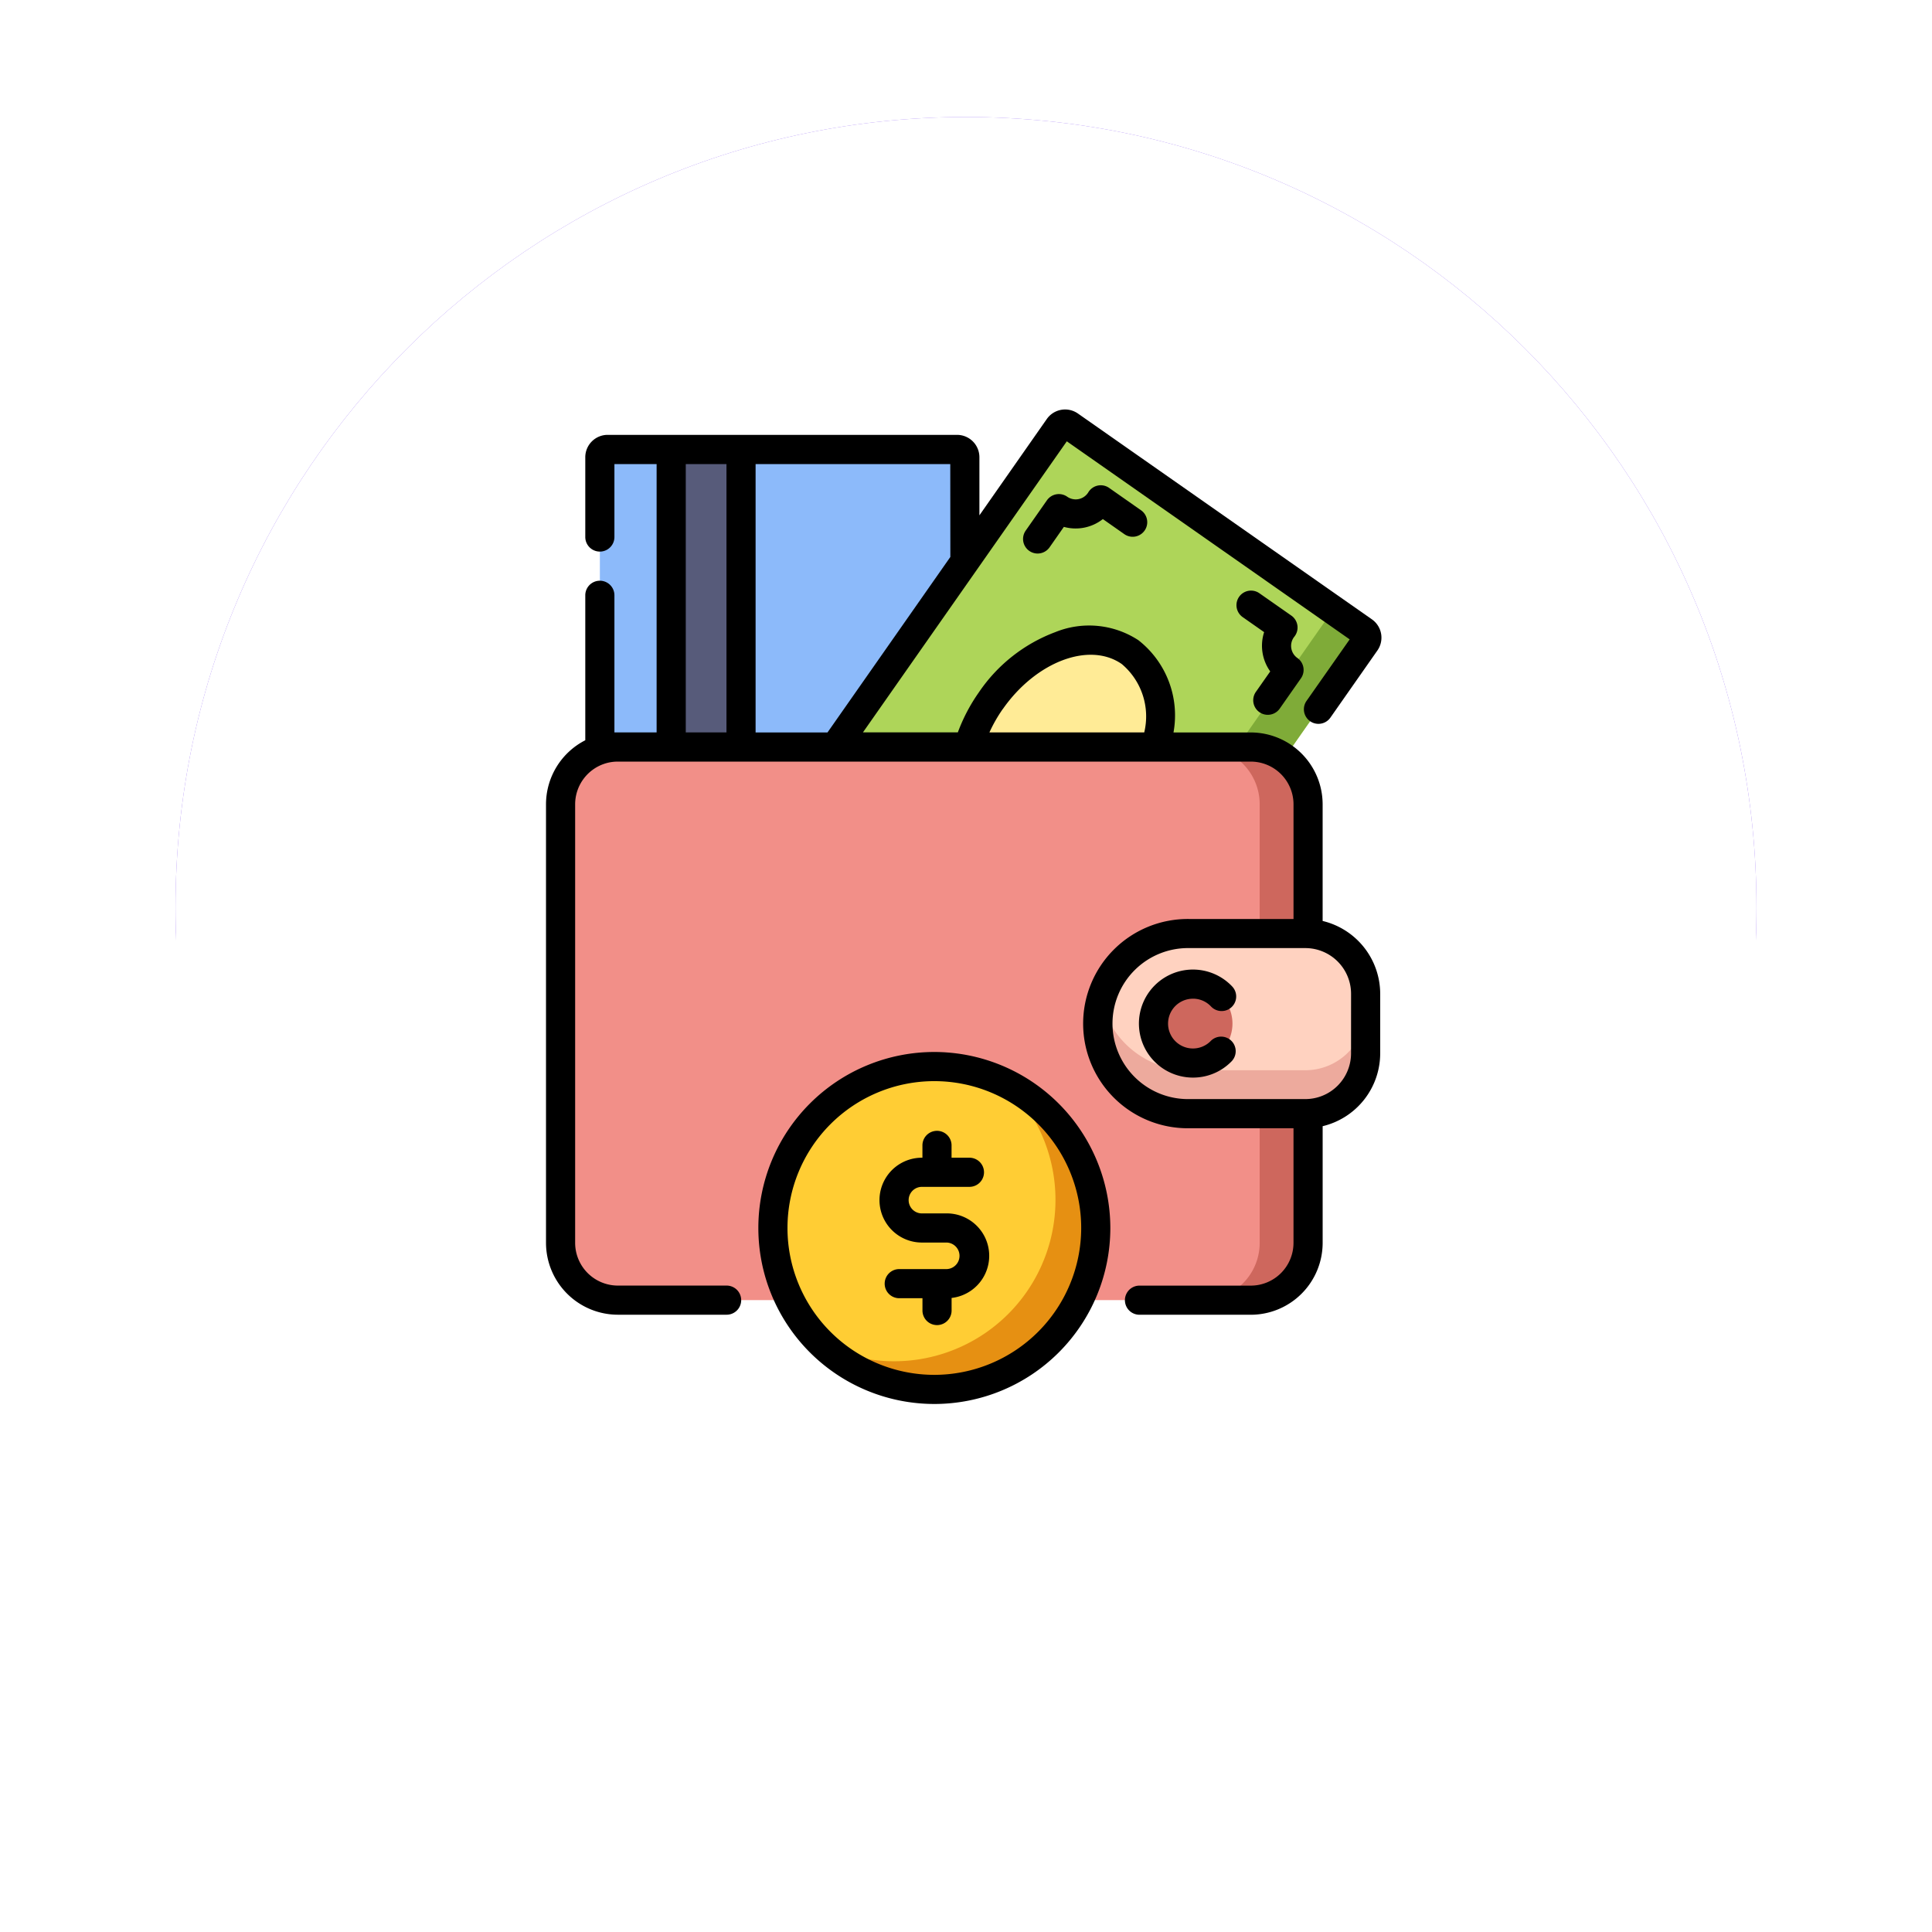 <svg xmlns="http://www.w3.org/2000/svg" xmlns:xlink="http://www.w3.org/1999/xlink" width="99.075" height="99.075" viewBox="0 0 99.075 99.075">
  <defs>
    <filter id="Trazado_903571" x="0" y="0" width="99.075" height="99.075" filterUnits="userSpaceOnUse">
      <feOffset dy="3" input="SourceAlpha"/>
      <feGaussianBlur stdDeviation="3" result="blur"/>
      <feFlood flood-opacity="0.161"/>
      <feComposite operator="in" in2="blur"/>
    </filter>
    <filter id="Trazado_903571-2" x="0" y="0" width="99.075" height="99.075" filterUnits="userSpaceOnUse">
      <feOffset dy="3" input="SourceAlpha"/>
      <feGaussianBlur stdDeviation="3" result="blur-2"/>
      <feFlood flood-opacity="0.161" result="color"/>
      <feComposite operator="out" in="SourceGraphic" in2="blur-2"/>
      <feComposite operator="in" in="color"/>
      <feComposite operator="in" in2="SourceGraphic"/>
    </filter>
  </defs>
  <g id="Grupo_1113458" data-name="Grupo 1113458" transform="translate(-175.051 -2178)">
    <g data-type="innerShadowGroup">
      <g transform="matrix(1, 0, 0, 1, 175.05, 2178)" filter="url(#Trazado_903571)">
        <g id="Trazado_903571-3" data-name="Trazado 903571" transform="translate(9 6)" fill="#8454ee">
          <path d="M 40.538 79.075 C 35.334 79.075 30.287 78.057 25.538 76.048 C 20.949 74.107 16.827 71.328 13.287 67.788 C 9.748 64.248 6.969 60.126 5.028 55.538 C 3.019 50.788 2 45.741 2 40.538 C 2 35.334 3.019 30.287 5.028 25.538 C 6.969 20.949 9.748 16.827 13.287 13.287 C 16.827 9.748 20.949 6.969 25.538 5.028 C 30.287 3.019 35.334 2 40.538 2 C 45.741 2 50.788 3.019 55.537 5.028 C 60.126 6.969 64.248 9.748 67.788 13.287 C 71.328 16.827 74.107 20.949 76.047 25.538 C 78.056 30.287 79.075 35.334 79.075 40.538 C 79.075 45.741 78.056 50.788 76.047 55.538 C 74.107 60.126 71.328 64.248 67.788 67.788 C 64.248 71.328 60.126 74.107 55.537 76.048 C 50.788 78.057 45.741 79.075 40.538 79.075 Z" stroke="none"/>
          <path d="M 40.538 4 C 35.603 4 30.819 4.965 26.317 6.87 C 21.966 8.71 18.058 11.345 14.702 14.702 C 11.345 18.058 8.71 21.966 6.87 26.317 C 4.965 30.819 4 35.603 4 40.538 C 4 45.472 4.965 50.256 6.87 54.758 C 8.71 59.109 11.345 63.017 14.702 66.374 C 18.058 69.73 21.966 72.365 26.317 74.206 C 30.819 76.11 35.603 77.075 40.538 77.075 C 45.472 77.075 50.256 76.11 54.758 74.206 C 59.109 72.365 63.017 69.73 66.373 66.374 C 69.73 63.017 72.365 59.109 74.205 54.758 C 76.11 50.256 77.075 45.472 77.075 40.538 C 77.075 35.603 76.11 30.819 74.205 26.317 C 72.365 21.966 69.73 18.058 66.373 14.702 C 63.017 11.345 59.109 8.71 54.758 6.87 C 50.256 4.965 45.472 4 40.538 4 M 40.538 -7.62939453125e-06 C 62.926 -7.62939453125e-06 81.075 18.149 81.075 40.538 C 81.075 62.926 62.926 81.075 40.538 81.075 C 18.149 81.075 7.62939453125e-06 62.926 7.62939453125e-06 40.538 C 7.62939453125e-06 18.149 18.149 -7.62939453125e-06 40.538 -7.62939453125e-06 Z" stroke="none" fill="#fff"/>
        </g>
      </g>
      <g id="Trazado_903571-4" data-name="Trazado 903571" transform="translate(184.051 2184)" fill="#8454ee">
        <path d="M 40.538 79.075 C 35.334 79.075 30.287 78.057 25.538 76.048 C 20.949 74.107 16.827 71.328 13.287 67.788 C 9.748 64.248 6.969 60.126 5.028 55.538 C 3.019 50.788 2 45.741 2 40.538 C 2 35.334 3.019 30.287 5.028 25.538 C 6.969 20.949 9.748 16.827 13.287 13.287 C 16.827 9.748 20.949 6.969 25.538 5.028 C 30.287 3.019 35.334 2 40.538 2 C 45.741 2 50.788 3.019 55.537 5.028 C 60.126 6.969 64.248 9.748 67.788 13.287 C 71.328 16.827 74.107 20.949 76.047 25.538 C 78.056 30.287 79.075 35.334 79.075 40.538 C 79.075 45.741 78.056 50.788 76.047 55.538 C 74.107 60.126 71.328 64.248 67.788 67.788 C 64.248 71.328 60.126 74.107 55.537 76.048 C 50.788 78.057 45.741 79.075 40.538 79.075 Z" stroke="none"/>
        <path d="M 40.538 4 C 35.603 4 30.819 4.965 26.317 6.87 C 21.966 8.71 18.058 11.345 14.702 14.702 C 11.345 18.058 8.71 21.966 6.87 26.317 C 4.965 30.819 4 35.603 4 40.538 C 4 45.472 4.965 50.256 6.87 54.758 C 8.71 59.109 11.345 63.017 14.702 66.374 C 18.058 69.73 21.966 72.365 26.317 74.206 C 30.819 76.11 35.603 77.075 40.538 77.075 C 45.472 77.075 50.256 76.11 54.758 74.206 C 59.109 72.365 63.017 69.73 66.373 66.374 C 69.73 63.017 72.365 59.109 74.205 54.758 C 76.11 50.256 77.075 45.472 77.075 40.538 C 77.075 35.603 76.11 30.819 74.205 26.317 C 72.365 21.966 69.73 18.058 66.373 14.702 C 63.017 11.345 59.109 8.71 54.758 6.87 C 50.256 4.965 45.472 4 40.538 4 M 40.538 -7.62939453125e-06 C 62.926 -7.62939453125e-06 81.075 18.149 81.075 40.538 C 81.075 62.926 62.926 81.075 40.538 81.075 C 18.149 81.075 7.62939453125e-06 62.926 7.62939453125e-06 40.538 C 7.62939453125e-06 18.149 18.149 -7.62939453125e-06 40.538 -7.62939453125e-06 Z" stroke="none"/>
      </g>
      <g transform="matrix(1, 0, 0, 1, 175.05, 2178)" filter="url(#Trazado_903571-2)">
        <g id="Trazado_903571-5" data-name="Trazado 903571" transform="translate(9 6)" fill="#fff">
          <path d="M 40.538 79.075 C 35.334 79.075 30.287 78.057 25.538 76.048 C 20.949 74.107 16.827 71.328 13.287 67.788 C 9.748 64.248 6.969 60.126 5.028 55.538 C 3.019 50.788 2 45.741 2 40.538 C 2 35.334 3.019 30.287 5.028 25.538 C 6.969 20.949 9.748 16.827 13.287 13.287 C 16.827 9.748 20.949 6.969 25.538 5.028 C 30.287 3.019 35.334 2 40.538 2 C 45.741 2 50.788 3.019 55.537 5.028 C 60.126 6.969 64.248 9.748 67.788 13.287 C 71.328 16.827 74.107 20.949 76.047 25.538 C 78.056 30.287 79.075 35.334 79.075 40.538 C 79.075 45.741 78.056 50.788 76.047 55.538 C 74.107 60.126 71.328 64.248 67.788 67.788 C 64.248 71.328 60.126 74.107 55.537 76.048 C 50.788 78.057 45.741 79.075 40.538 79.075 Z" stroke="none"/>
          <path d="M 40.538 4 C 35.603 4 30.819 4.965 26.317 6.87 C 21.966 8.71 18.058 11.345 14.702 14.702 C 11.345 18.058 8.71 21.966 6.87 26.317 C 4.965 30.819 4 35.603 4 40.538 C 4 45.472 4.965 50.256 6.87 54.758 C 8.71 59.109 11.345 63.017 14.702 66.374 C 18.058 69.73 21.966 72.365 26.317 74.206 C 30.819 76.11 35.603 77.075 40.538 77.075 C 45.472 77.075 50.256 76.11 54.758 74.206 C 59.109 72.365 63.017 69.73 66.373 66.374 C 69.73 63.017 72.365 59.109 74.205 54.758 C 76.11 50.256 77.075 45.472 77.075 40.538 C 77.075 35.603 76.11 30.819 74.205 26.317 C 72.365 21.966 69.73 18.058 66.373 14.702 C 63.017 11.345 59.109 8.71 54.758 6.87 C 50.256 4.965 45.472 4 40.538 4 M 40.538 -7.62939453125e-06 C 62.926 -7.62939453125e-06 81.075 18.149 81.075 40.538 C 81.075 62.926 62.926 81.075 40.538 81.075 C 18.149 81.075 7.62939453125e-06 62.926 7.62939453125e-06 40.538 C 7.62939453125e-06 18.149 18.149 -7.62939453125e-06 40.538 -7.62939453125e-06 Z" stroke="none"/>
        </g>
      </g>
      <g id="Trazado_903571-6" data-name="Trazado 903571" transform="translate(184.051 2184)" fill="none">
        <path d="M 40.538 79.075 C 35.334 79.075 30.287 78.057 25.538 76.048 C 20.949 74.107 16.827 71.328 13.287 67.788 C 9.748 64.248 6.969 60.126 5.028 55.538 C 3.019 50.788 2 45.741 2 40.538 C 2 35.334 3.019 30.287 5.028 25.538 C 6.969 20.949 9.748 16.827 13.287 13.287 C 16.827 9.748 20.949 6.969 25.538 5.028 C 30.287 3.019 35.334 2 40.538 2 C 45.741 2 50.788 3.019 55.537 5.028 C 60.126 6.969 64.248 9.748 67.788 13.287 C 71.328 16.827 74.107 20.949 76.047 25.538 C 78.056 30.287 79.075 35.334 79.075 40.538 C 79.075 45.741 78.056 50.788 76.047 55.538 C 74.107 60.126 71.328 64.248 67.788 67.788 C 64.248 71.328 60.126 74.107 55.537 76.048 C 50.788 78.057 45.741 79.075 40.538 79.075 Z" stroke="none"/>
        <path d="M 40.538 4 C 35.603 4 30.819 4.965 26.317 6.87 C 21.966 8.71 18.058 11.345 14.702 14.702 C 11.345 18.058 8.71 21.966 6.87 26.317 C 4.965 30.819 4 35.603 4 40.538 C 4 45.472 4.965 50.256 6.87 54.758 C 8.71 59.109 11.345 63.017 14.702 66.374 C 18.058 69.73 21.966 72.365 26.317 74.206 C 30.819 76.11 35.603 77.075 40.538 77.075 C 45.472 77.075 50.256 76.11 54.758 74.206 C 59.109 72.365 63.017 69.73 66.373 66.374 C 69.73 63.017 72.365 59.109 74.205 54.758 C 76.11 50.256 77.075 45.472 77.075 40.538 C 77.075 35.603 76.11 30.819 74.205 26.317 C 72.365 21.966 69.73 18.058 66.373 14.702 C 63.017 11.345 59.109 8.71 54.758 6.87 C 50.256 4.965 45.472 4 40.538 4 M 40.538 -7.62939453125e-06 C 62.926 -7.62939453125e-06 81.075 18.149 81.075 40.538 C 81.075 62.926 62.926 81.075 40.538 81.075 C 18.149 81.075 7.62939453125e-06 62.926 7.62939453125e-06 40.538 C 7.62939453125e-06 18.149 18.149 -7.62939453125e-06 40.538 -7.62939453125e-06 Z" stroke="none" fill="#fff"/>
      </g>
    </g>
    <g id="Grupo_1113457" data-name="Grupo 1113457" transform="translate(203.051 2199)">
      <path id="Trazado_907158" data-name="Trazado 907158" d="M27.723,20.985V47.236a.4.4,0,0,0,.4.4H46.04a.4.4,0,0,0,.4-.4V20.985a.4.4,0,0,0-.4-.4H28.122A.4.4,0,0,0,27.723,20.985Zm0,0" transform="translate(-24.961 -18.536)" fill="#8cbafa"/>
      <path id="Trazado_907159" data-name="Trazado 907159" d="M64.445,20.59h3.583V47.639H64.445Zm0,0" transform="translate(-58.026 -18.539)" fill="#575b7a"/>
      <path id="Trazado_907160" data-name="Trazado 907160" d="M147.5,7.673l-12.814,18.3a.4.4,0,0,0,.1.556L149.86,37.087a.4.4,0,0,0,.556-.1l12.814-18.3a.4.4,0,0,0-.1-.556L148.056,7.575A.4.4,0,0,0,147.5,7.673Zm0,0" transform="translate(-121.206 -6.756)" fill="#aed559"/>
      <path id="Trazado_907161" data-name="Trazado 907161" d="M284.2,102.485l-1.853-1.3a.377.377,0,0,1,.058.528l-12.814,18.3a.377.377,0,0,1-.517.125l1.853,1.3a.4.4,0,0,0,.556-.1l12.814-18.3A.4.4,0,0,0,284.2,102.485Zm0,0" transform="translate(-242.276 -91.109)" fill="#7fab38"/>
      <path id="Trazado_907162" data-name="Trazado 907162" d="M223.232,119.436c-2-1.4-5.194-.284-7.138,2.492s-1.9,6.16.1,7.56,5.194.284,7.137-2.492S225.23,120.835,223.232,119.436Zm0,0" transform="translate(-193.283 -106.996)" fill="#ffeb96"/>
      <path id="Trazado_907163" data-name="Trazado 907163" d="M7.5,176.7v22.491a2.937,2.937,0,0,0,2.937,2.937H42.894a2.937,2.937,0,0,0,2.937-2.937V176.7a2.937,2.937,0,0,0-2.937-2.937H10.437A2.937,2.937,0,0,0,7.5,176.7Zm0,0" transform="translate(-6.753 -156.458)" fill="#f28f88"/>
      <path id="Trazado_907164" data-name="Trazado 907164" d="M340.429,173.766h-2.48a2.937,2.937,0,0,1,2.937,2.937v22.491a2.937,2.937,0,0,1-2.937,2.937h2.48a2.937,2.937,0,0,0,2.938-2.937V176.7A2.938,2.938,0,0,0,340.429,173.766Zm0,0" transform="translate(-304.288 -156.458)" fill="#ce675d"/>
      <path id="Trazado_907165" data-name="Trazado 907165" d="M295.352,279.022H289.4a4.618,4.618,0,1,1,0-9.237h5.956a3.09,3.09,0,0,1,3.09,3.091v3.056A3.09,3.09,0,0,1,295.352,279.022Zm0,0" transform="translate(-256.412 -242.913)" fill="#ffd2c0"/>
      <path id="Trazado_907166" data-name="Trazado 907166" d="M295.352,308.5H289.4A4.62,4.62,0,0,1,284.913,305a4.619,4.619,0,0,0,4.483,5.73h5.956a3.09,3.09,0,0,0,3.09-3.09v-2.222A3.09,3.09,0,0,1,295.352,308.5Zm0,0" transform="translate(-256.412 -274.617)" fill="#edaa9d"/>
      <path id="Trazado_907167" data-name="Trazado 907167" d="M316.8,297.867a2.023,2.023,0,1,1-2.023-2.023A2.023,2.023,0,0,1,316.8,297.867Zm0,0" transform="translate(-281.598 -266.376)" fill="#ce675d"/>
      <path id="Trazado_907168" data-name="Trazado 907168" d="M133.361,346.559a8.278,8.278,0,1,1-8.278-8.278A8.278,8.278,0,0,1,133.361,346.559Zm0,0" transform="translate(-105.17 -304.587)" fill="#ffcd34"/>
      <path id="Trazado_907169" data-name="Trazado 907169" d="M151.917,346.781a8.277,8.277,0,0,1-9.363,13.418,8.277,8.277,0,1,0,9.363-13.418Zm0,0" transform="translate(-128.355 -312.24)" fill="#e69012"/>
      <path id="Trazado_907170" data-name="Trazado 907170" d="M250.029,39.146a.746.746,0,0,0-1.077.24c-.005.009-.011.017-.017.025a.759.759,0,0,1-1.056.186.747.747,0,0,0-1.04.183l-1.089,1.555a.747.747,0,1,0,1.224.857l.733-1.048a2.263,2.263,0,0,0,2-.4l1.1.772a.747.747,0,1,0,.857-1.224Zm0,0" transform="translate(-221.151 -35.125)"/>
      <path id="Trazado_907171" data-name="Trazado 907171" d="M357.237,97.35,356.5,98.4a.747.747,0,1,0,1.224.857l1.089-1.555a.747.747,0,0,0-.183-1.04.759.759,0,0,1-.186-1.056.281.281,0,0,1,.018-.024.748.748,0,0,0-.142-1.094l-1.639-1.147a.747.747,0,0,0-.857,1.224l1.1.771A2.262,2.262,0,0,0,357.237,97.35Zm0,0" transform="translate(-320.098 -83.919)"/>
      <path id="Trazado_907172" data-name="Trazado 907172" d="M308.024,289.834a1.263,1.263,0,0,1,.928.4.747.747,0,0,0,1.086-1.026,2.77,2.77,0,1,0-2.014,4.672,2.75,2.75,0,0,0,1.959-.811.747.747,0,1,0-1.056-1.056,1.276,1.276,0,1,1-.9-2.178Zm0,0" transform="translate(-274.849 -259.62)"/>
      <path id="Trazado_907173" data-name="Trazado 907173" d="M39.826,26.228V20.245a3.689,3.689,0,0,0-3.684-3.684H32.178a4.894,4.894,0,0,0-1.8-4.731,4.614,4.614,0,0,0-4.264-.413A8.208,8.208,0,0,0,22.2,14.5a8.963,8.963,0,0,0-1.081,2.057H16.253L26.707,1.631,41.213,11.788,39,14.944a.747.747,0,1,0,1.224.857l2.409-3.441a1.147,1.147,0,0,0-.281-1.6L27.28.208a1.146,1.146,0,0,0-1.6.281L22.225,5.427V2.449A1.148,1.148,0,0,0,21.079,1.3H3.161A1.148,1.148,0,0,0,2.014,2.449v4.09a.747.747,0,1,0,1.494,0V2.8H5.672V16.56H3.684c-.059,0-.118,0-.176,0V9.527a.747.747,0,0,0-1.494,0v7.434A3.689,3.689,0,0,0,0,20.245V42.736A3.689,3.689,0,0,0,3.684,46.42H9.262a.747.747,0,1,0,0-1.494H3.684a2.193,2.193,0,0,1-2.19-2.19V20.245a2.194,2.194,0,0,1,1.474-2.07l.056-.019a2.18,2.18,0,0,1,.66-.1H36.142a2.193,2.193,0,0,1,2.191,2.191v5.88H32.984a5.366,5.366,0,1,0,0,10.731h5.348v5.88a2.193,2.193,0,0,1-2.191,2.19H30.434a.747.747,0,1,0,0,1.494h5.708a3.689,3.689,0,0,0,3.685-3.684V36.752a3.844,3.844,0,0,0,2.951-3.734V29.962A3.845,3.845,0,0,0,39.826,26.228Zm-16.4-10.867c1.7-2.433,4.439-3.468,6.1-2.308a3.51,3.51,0,0,1,1.152,3.506h-7.94A7.633,7.633,0,0,1,23.422,15.361Zm-2.691-7.8-6.3,9H10.748V2.8h9.983ZM7.167,2.8H9.254V16.56H7.167ZM41.283,33.018a2.346,2.346,0,0,1-2.344,2.344H32.984a3.872,3.872,0,1,1,0-7.743H38.94a2.346,2.346,0,0,1,2.344,2.344Zm0,0"/>
      <path id="Trazado_907174" data-name="Trazado 907174" d="M118.334,330.777a9.025,9.025,0,1,0,9.026,9.026A9.036,9.036,0,0,0,118.334,330.777Zm0,16.557a7.531,7.531,0,1,1,7.532-7.531A7.54,7.54,0,0,1,118.334,347.334Zm0,0" transform="translate(-98.421 -297.83)"/>
      <path id="Trazado_907175" data-name="Trazado 907175" d="M175.137,375.613h-1.274a.681.681,0,0,1,0-1.362H176.3a.747.747,0,1,0,0-1.494h-.917v-.632a.747.747,0,1,0-1.494,0v.632h-.027a2.175,2.175,0,1,0,0,4.35h1.274a.681.681,0,0,1,0,1.361H172.7a.747.747,0,0,0,0,1.494h1.191v.631a.747.747,0,1,0,1.494,0v-.645a2.175,2.175,0,0,0-.247-4.336Zm0,0" transform="translate(-154.586 -334.388)"/>
    </g>
  </g>
</svg>
